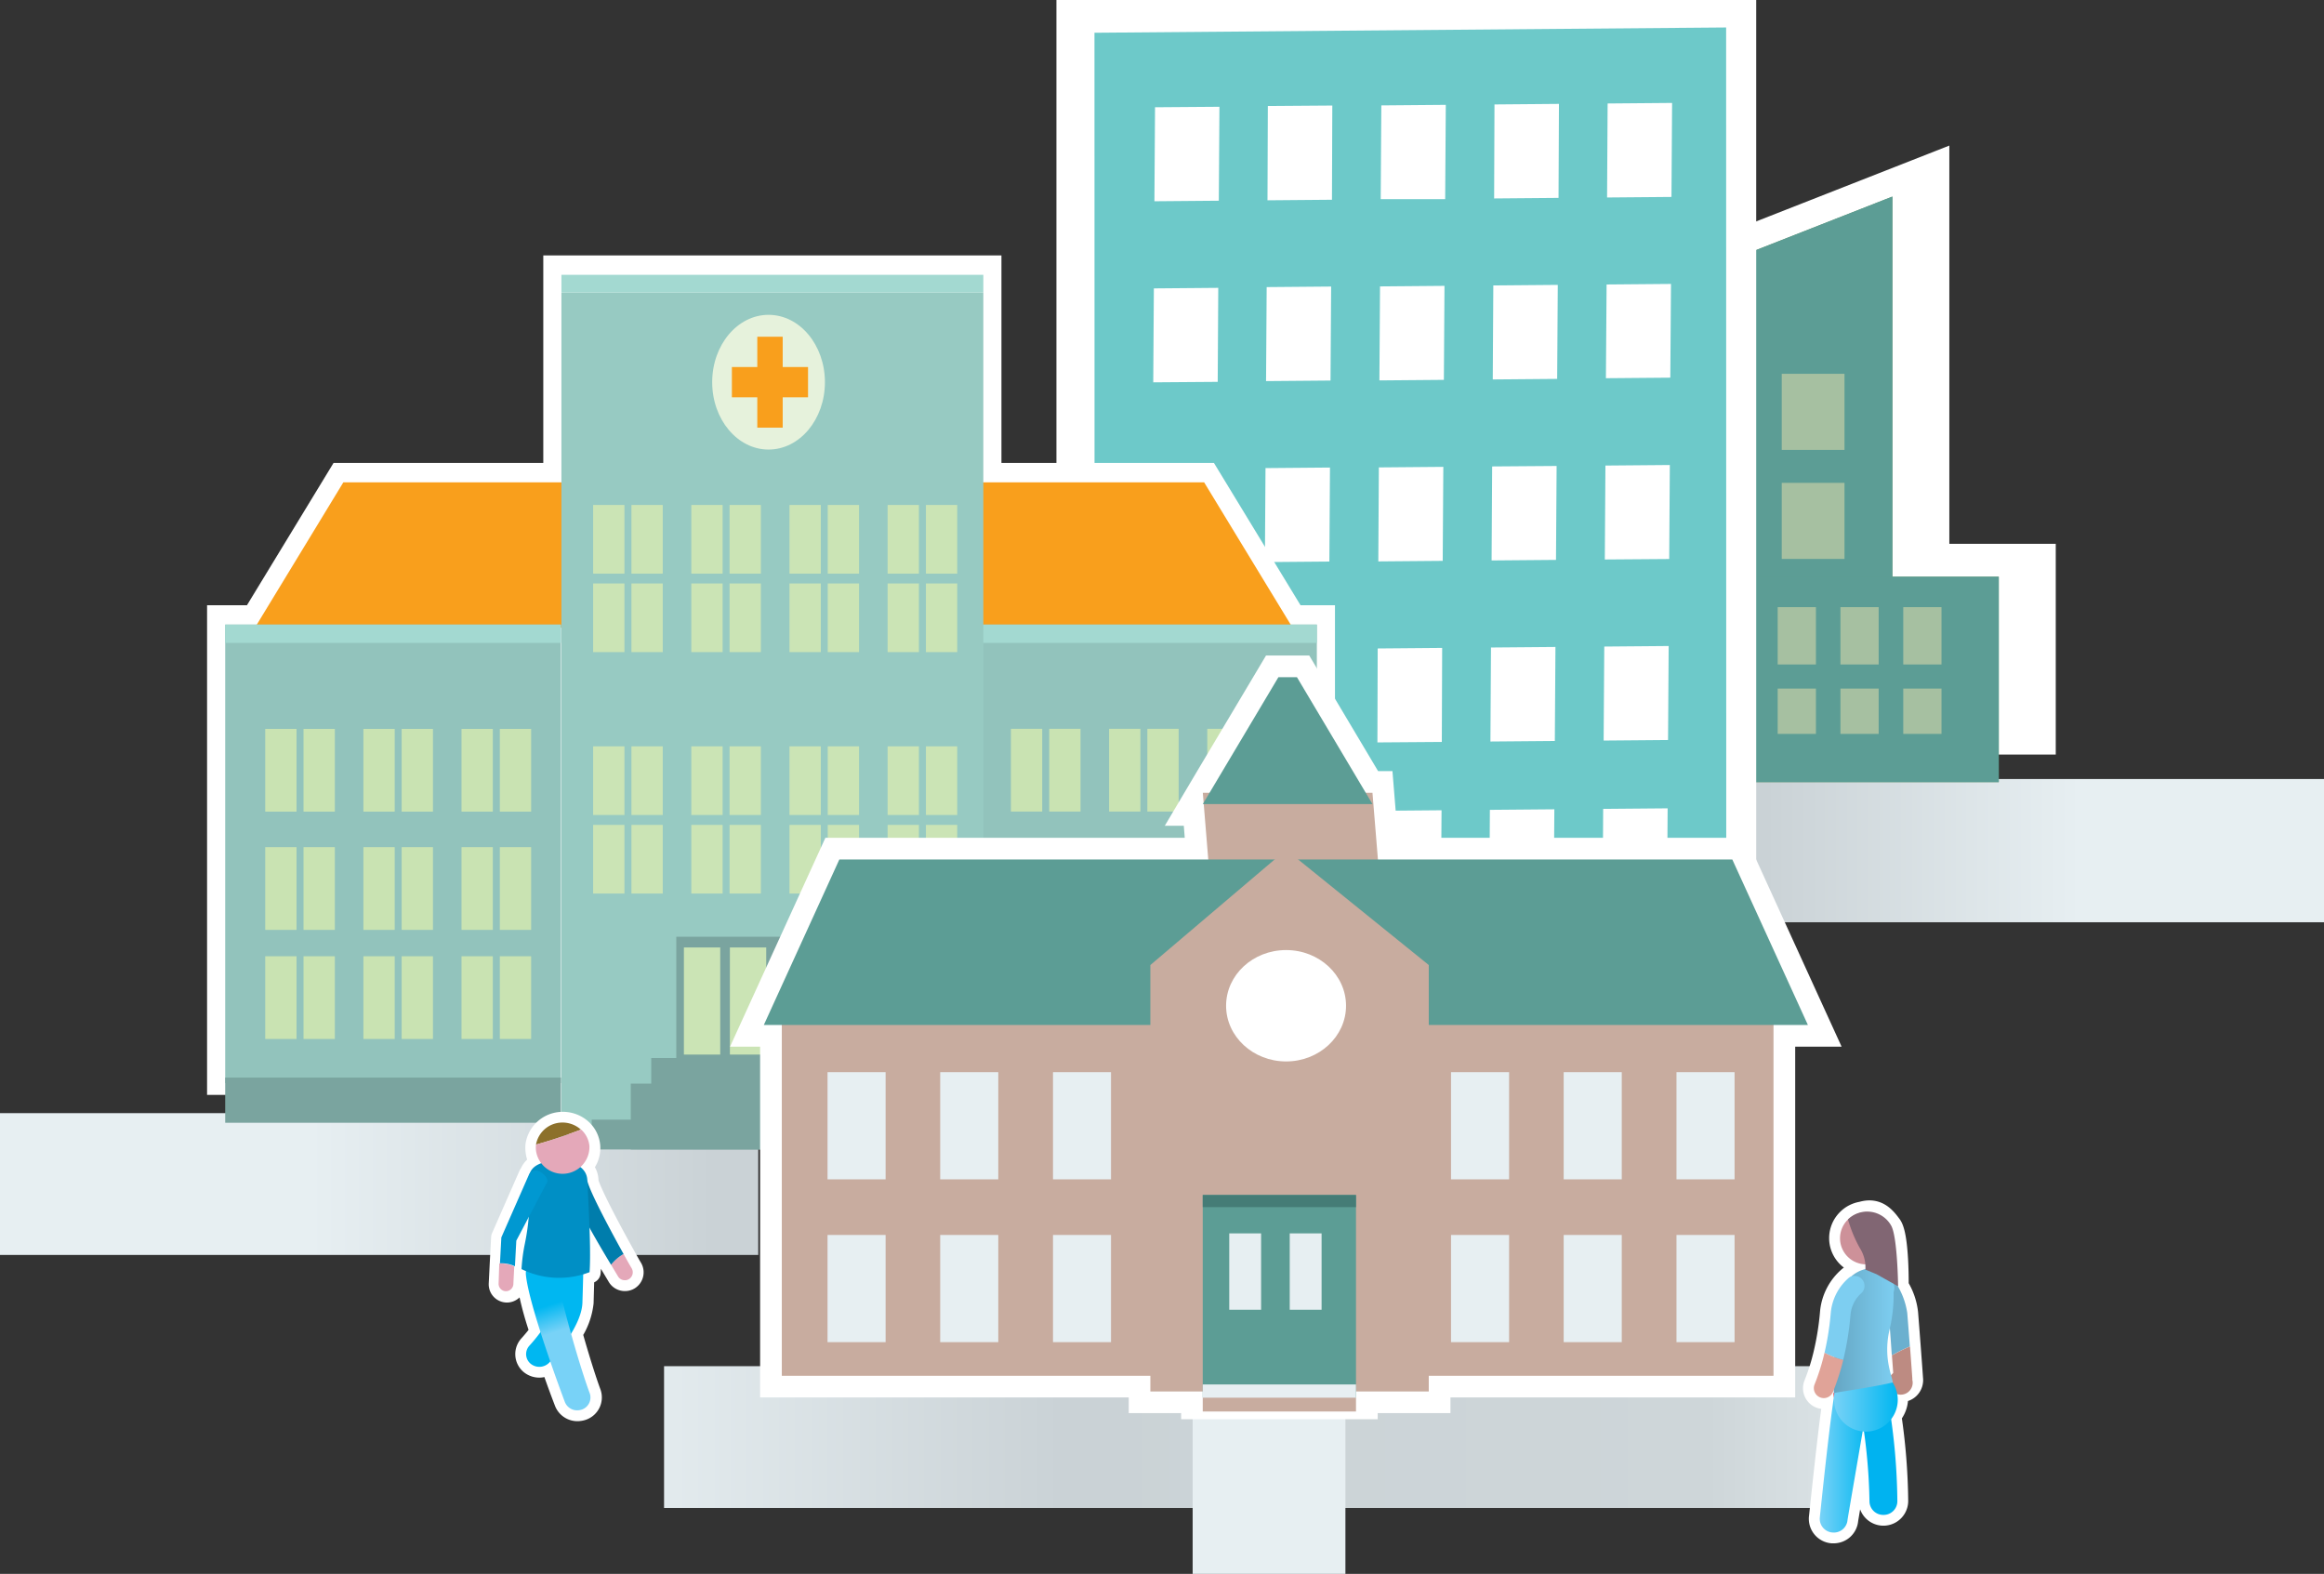 <svg xmlns="http://www.w3.org/2000/svg" xmlns:xlink="http://www.w3.org/1999/xlink" viewBox="0 0 338.49 229.21"><rect x="0" y="0" width="338.49" height="229.21" fill="#333333" stroke="none"/><defs><linearGradient id="Naamloos_verloop_130" x1="86.44" y1="209.29" x2="286.91" y2="209.29" gradientTransform="translate(371.86 418.58) rotate(180)" gradientUnits="userSpaceOnUse"><stop offset="0" stop-color="#e7eff2"/><stop offset="0.34" stop-color="#cad2d6"/><stop offset="0.81" stop-color="#ced6d9"/><stop offset="1" stop-color="#e7eff2"/></linearGradient><linearGradient id="Naamloos_verloop_122" x1="303.03" y1="123.88" x2="257.1" y2="123.88" gradientUnits="userSpaceOnUse"><stop offset="0" stop-color="#e7eff2"/><stop offset="1" stop-color="#cad2d6"/></linearGradient><linearGradient id="Naamloos_verloop_122-2" x1="549.5" y1="172.44" x2="490.89" y2="172.44" gradientTransform="matrix(1, 0, 0, -1, -484.29, 344.88)" xlink:href="#Naamloos_verloop_122"/><linearGradient id="linear-gradient" x1="39.88" y1="61.03" x2="40.63" y2="64.08" gradientTransform="matrix(1.33, -0.11, 0.11, 1.28, 20.6, 116.19)" gradientUnits="userSpaceOnUse"><stop offset="0" stop-color="#00b7f1"/><stop offset="1" stop-color="#78d2f7"/></linearGradient><linearGradient id="linear-gradient-2" x1="283.41" y1="211.99" x2="290.56" y2="211.99" gradientTransform="matrix(-1, 0, 0, 1, 555.62, 0)" xlink:href="#linear-gradient"/><linearGradient id="linear-gradient-3" x1="279.23" y1="203.51" x2="288.47" y2="203.51" gradientTransform="matrix(-1, 0, 0, 1, 555.62, 0)" xlink:href="#linear-gradient"/><linearGradient id="linear-gradient-4" x1="279.74" y1="193.78" x2="288.58" y2="193.78" gradientTransform="matrix(-1, 0, 0, 1, 555.62, 0)" gradientUnits="userSpaceOnUse"><stop offset="0" stop-color="#7dcef1"/><stop offset="1" stop-color="#65a6c3"/></linearGradient></defs><g id="Layer_2" data-name="Layer 2"><g id="Laag_2" data-name="Laag 2"><rect x="96.72" y="198.97" width="178.42" height="20.65" transform="translate(371.86 418.58) rotate(-180)" style="fill:url(#Naamloos_verloop_130)"/><rect x="173.71" y="203.49" width="22.25" height="25.72" style="fill:#e7eff2"/><rect x="251.93" y="113.45" width="86.56" height="20.86" style="fill:url(#Naamloos_verloop_122)"/><rect y="162.12" width="110.44" height="20.65" transform="translate(110.44 344.88) rotate(-180)" style="fill:url(#Naamloos_verloop_122-2)"/><polygon points="148.15 109.89 148.15 79.2 167.45 79.2 167.45 40.38 216.33 21.2 216.33 34.47 250.12 21.2 250.12 34.47 283.92 21.2 283.92 79.2 299.42 79.2 299.42 109.89 148.15 109.89" style="fill:#fff"/><polygon points="275.62 83.99 275.62 28.63 241.82 41.89 241.82 28.63 208.03 41.89 208.03 28.63 170.47 43.37 170.47 83.99 151.17 83.99 151.17 113.9 291.12 113.9 291.12 83.99 275.62 83.99" style="fill:#5a8d5e"/><polygon points="170.47 43.37 208.03 28.63 208.03 85.83 170.47 85.83 170.47 43.37" style="fill:#73a374"/><rect x="177.81" y="54.44" width="9.14" height="11.08" style="fill:#a6c0a1"/><rect x="191.92" y="54.44" width="9.14" height="11.08" style="fill:#a6c0a1"/><rect x="177.81" y="70.32" width="9.14" height="11.08" style="fill:#a6c0a1"/><rect x="191.92" y="70.32" width="9.14" height="11.08" style="fill:#a6c0a1"/><polygon points="204.27 43.37 241.82 28.63 241.82 85.83 204.27 85.83 204.27 43.37" style="fill:#73a374"/><rect x="211.6" y="54.44" width="9.14" height="11.08" style="fill:#a6c0a1"/><rect x="225.72" y="54.44" width="9.14" height="11.08" style="fill:#a6c0a1"/><rect x="211.6" y="70.32" width="9.14" height="11.08" style="fill:#a6c0a1"/><rect x="225.72" y="70.32" width="9.14" height="11.08" style="fill:#a6c0a1"/><polygon points="238.06 43.37 275.62 28.63 275.62 85.83 238.06 85.83 238.06 43.37" style="fill:#5c9d95"/><rect x="245.4" y="54.44" width="9.14" height="11.08" style="fill:#a6c0a1"/><rect x="259.51" y="54.44" width="9.14" height="11.08" style="fill:#a6c0a1"/><rect x="245.4" y="70.32" width="9.14" height="11.08" style="fill:#a6c0a1"/><rect x="259.51" y="70.32" width="9.14" height="11.08" style="fill:#a6c0a1"/><rect x="151.17" y="83.99" width="139.95" height="29.91" style="fill:#5c9d95"/><rect x="158.33" y="88.42" width="5.57" height="18.46" style="fill:#a6c0a1"/><rect x="167.47" y="88.42" width="5.57" height="18.46" style="fill:#a6c0a1"/><rect x="176.62" y="88.42" width="5.57" height="18.46" style="fill:#a6c0a1"/><rect x="185.76" y="88.42" width="5.57" height="18.46" style="fill:#a6c0a1"/><rect x="194.9" y="88.42" width="5.57" height="18.46" style="fill:#a6c0a1"/><rect x="204.05" y="88.42" width="5.57" height="18.46" style="fill:#a6c0a1"/><rect x="213.19" y="88.42" width="5.57" height="18.46" style="fill:#a6c0a1"/><rect x="222.34" y="88.42" width="5.57" height="18.46" style="fill:#a6c0a1"/><rect x="231.48" y="88.42" width="5.57" height="18.46" style="fill:#a6c0a1"/><rect x="240.63" y="88.42" width="5.57" height="18.46" style="fill:#a6c0a1"/><rect x="249.77" y="88.42" width="5.57" height="18.46" style="fill:#a6c0a1"/><rect x="258.92" y="88.42" width="5.57" height="18.46" style="fill:#a6c0a1"/><rect x="268.06" y="88.42" width="5.57" height="18.46" style="fill:#a6c0a1"/><rect x="277.21" y="88.42" width="5.57" height="18.46" style="fill:#a6c0a1"/><rect x="154.08" y="96.77" width="136.17" height="3.51" style="fill:#5c9d95"/><rect x="153.87" width="101.92" height="155.96" style="fill:#fff"/><path d="M159.43,140.37l41-.35.14-21.94,9.39-.08-.14,21.94,41.61-.35L251.41,4l-92,.77Zm74.72-125.3,9.39-.08-.09,13.69-9.38.08ZM234,41.43l9.38-.08L243.28,55l-9.38.08Zm-.17,26.37,9.38-.08-.09,13.69-9.38.07Zm-.17,26.36,9.38-.08-.09,13.69-9.38.08Zm-.16,23.64,9.39-.08-.09,13.69-9.38.08ZM217.67,15.21l9.39-.08L227,28.82l-9.38.08Zm-.17,26.36,9.39-.08-.09,13.69-9.38.08Zm-.17,26.36,9.39-.07-.09,13.68-9.38.08Zm-.17,26.37,9.39-.08-.09,13.69-9.38.08ZM217,117.94l9.39-.08-.09,13.69-9.38.07ZM201.19,15.35l9.39-.08L210.49,29,201.1,29ZM201,41.71l9.39-.08-.09,13.69-9.39.08Zm-.17,26.36,9.39-.08-.09,13.69-9.38.08Zm-.17,26.37,9.39-.08L210,108.05l-9.38.07Zm-16-79,9.39-.07L194,29.09l-9.39.08Zm-.17,26.37,9.39-.08-.09,13.69-9.39.08Zm-.17,26.36,9.39-.08-.09,13.69-9.39.08Zm-.17,26.36,9.39-.08-.09,13.69-9.39.08Zm-.15,23.64,9.39-.08-.09,13.69-9.39.08ZM168.23,15.62l9.38-.07-.09,13.68-9.38.08ZM168.06,42l9.38-.08-.08,13.69-9.39.07Zm-.17,26.36,9.38-.08L177.19,82,167.8,82Zm-.17,26.36,9.39-.08L177,108.32l-9.39.08Zm-.15,23.64,9.38-.08L176.87,132l-9.39.08Z" style="fill:#6dc9c9"/><polygon points="89.23 164.57 89.23 163.08 79.13 163.08 79.13 159.45 30.16 159.45 30.16 88.14 35.97 88.14 48.58 67.42 79.13 67.42 79.13 37.2 145.86 37.2 145.86 67.42 176.81 67.42 189.42 88.14 194.44 88.14 194.44 160.02 145.86 160.02 145.86 163.08 135.76 163.08 135.76 164.57 89.23 164.57" style="fill:#fff"/><polygon points="82.3 70.24 50.01 70.24 37.13 91.41 82.3 91.41 82.3 70.24" style="fill:#f99f1c"/><polygon points="143.1 70.24 175.38 70.24 188.26 91.41 143.1 91.41 143.1 70.24" style="fill:#f99f1c"/><rect x="32.8" y="90.96" width="48.9" height="66.77" style="fill:#92c3bc"/><rect x="32.8" y="156.93" width="48.9" height="6.58" style="fill:#7aa49f"/><rect x="32.8" y="90.96" width="48.9" height="2.67" style="fill:#a3d9d1"/><rect x="142.91" y="90.96" width="48.9" height="66.77" transform="translate(334.71 248.69) rotate(-180)" style="fill:#92c3bc"/><rect x="142.91" y="156.93" width="48.9" height="7.23" transform="translate(334.71 321.08) rotate(-180)" style="fill:#b3d894"/><rect x="142.91" y="90.96" width="48.9" height="2.67" transform="translate(334.71 184.59) rotate(-180)" style="fill:#a3d9d1"/><rect x="81.77" y="42.58" width="61.45" height="123.32" style="fill:#97cac2"/><rect x="81.77" y="40.02" width="61.45" height="2.56" style="fill:#a3d9d1"/><rect x="86.39" y="108.69" width="4.56" height="10" style="fill:#cbe4b5"/><rect x="91.97" y="108.69" width="4.56" height="10" style="fill:#cbe4b5"/><rect x="86.39" y="120.13" width="4.56" height="10" style="fill:#cbe4b5"/><rect x="91.97" y="120.13" width="4.56" height="10" style="fill:#cbe4b5"/><rect x="100.69" y="108.69" width="4.56" height="10" style="fill:#cbe4b5"/><rect x="106.26" y="108.69" width="4.56" height="10" style="fill:#cbe4b5"/><rect x="100.69" y="120.13" width="4.56" height="10" style="fill:#cbe4b5"/><rect x="106.26" y="120.13" width="4.56" height="10" style="fill:#cbe4b5"/><rect x="114.99" y="108.69" width="4.56" height="10" style="fill:#cbe4b5"/><rect x="120.56" y="108.69" width="4.56" height="10" style="fill:#cbe4b5"/><rect x="114.99" y="120.13" width="4.56" height="10" style="fill:#cbe4b5"/><rect x="120.56" y="120.13" width="4.56" height="10" style="fill:#cbe4b5"/><rect x="129.28" y="108.69" width="4.56" height="10" style="fill:#cbe4b5"/><rect x="134.86" y="108.69" width="4.56" height="10" style="fill:#cbe4b5"/><rect x="129.28" y="120.13" width="4.56" height="10" style="fill:#cbe4b5"/><rect x="134.86" y="120.13" width="4.56" height="10" style="fill:#cbe4b5"/><rect x="86.39" y="73.54" width="4.56" height="10" style="fill:#cbe4b5"/><rect x="91.97" y="73.54" width="4.56" height="10" style="fill:#cbe4b5"/><rect x="86.39" y="84.97" width="4.56" height="10" style="fill:#cbe4b5"/><rect x="91.97" y="84.97" width="4.56" height="10" style="fill:#cbe4b5"/><rect x="100.69" y="73.54" width="4.56" height="10" style="fill:#cbe4b5"/><rect x="106.26" y="73.54" width="4.56" height="10" style="fill:#cbe4b5"/><rect x="100.69" y="84.97" width="4.56" height="10" style="fill:#cbe4b5"/><rect x="106.26" y="84.97" width="4.56" height="10" style="fill:#cbe4b5"/><rect x="114.99" y="73.54" width="4.56" height="10" style="fill:#cbe4b5"/><rect x="120.56" y="73.54" width="4.56" height="10" style="fill:#cbe4b5"/><rect x="114.99" y="84.97" width="4.56" height="10" style="fill:#cbe4b5"/><rect x="120.56" y="84.97" width="4.56" height="10" style="fill:#cbe4b5"/><rect x="129.28" y="73.54" width="4.56" height="10" style="fill:#cbe4b5"/><rect x="134.86" y="73.54" width="4.56" height="10" style="fill:#cbe4b5"/><rect x="129.28" y="84.97" width="4.56" height="10" style="fill:#cbe4b5"/><rect x="134.86" y="84.97" width="4.56" height="10" style="fill:#cbe4b5"/><rect x="38.63" y="106.15" width="4.56" height="12.05" style="fill:#c9e3b2"/><rect x="44.21" y="106.15" width="4.56" height="12.05" style="fill:#c9e3b2"/><rect x="38.63" y="123.37" width="4.56" height="12.05" style="fill:#c9e3b2"/><rect x="44.21" y="123.37" width="4.56" height="12.05" style="fill:#c9e3b2"/><rect x="52.93" y="106.15" width="4.56" height="12.05" style="fill:#c9e3b2"/><rect x="58.5" y="106.15" width="4.56" height="12.05" style="fill:#c9e3b2"/><rect x="52.93" y="123.37" width="4.56" height="12.05" style="fill:#c9e3b2"/><rect x="58.5" y="123.37" width="4.56" height="12.05" style="fill:#c9e3b2"/><rect x="67.22" y="106.15" width="4.56" height="12.05" style="fill:#c9e3b2"/><rect x="72.8" y="106.15" width="4.56" height="12.05" style="fill:#c9e3b2"/><rect x="67.22" y="123.37" width="4.56" height="12.05" style="fill:#c9e3b2"/><rect x="72.8" y="123.37" width="4.56" height="12.05" style="fill:#c9e3b2"/><rect x="181.41" y="106.15" width="4.56" height="12.05" transform="translate(367.39 224.34) rotate(-180)" style="fill:#c9e3b2"/><rect x="175.84" y="106.15" width="4.56" height="12.05" transform="translate(356.24 224.34) rotate(-180)" style="fill:#c9e3b2"/><rect x="181.41" y="123.37" width="4.56" height="12.05" transform="translate(367.39 258.78) rotate(-180)" style="fill:#c9e3b2"/><rect x="175.84" y="123.37" width="4.56" height="12.05" transform="translate(356.24 258.78) rotate(-180)" style="fill:#c9e3b2"/><rect x="167.12" y="106.15" width="4.56" height="12.05" transform="translate(338.79 224.34) rotate(-180)" style="fill:#c9e3b2"/><rect x="161.54" y="106.15" width="4.56" height="12.05" transform="translate(327.64 224.34) rotate(-180)" style="fill:#c9e3b2"/><rect x="167.12" y="123.37" width="4.56" height="12.05" transform="translate(338.79 258.78) rotate(-180)" style="fill:#c9e3b2"/><rect x="161.54" y="123.37" width="4.56" height="12.05" transform="translate(327.64 258.78) rotate(-180)" style="fill:#c9e3b2"/><rect x="152.82" y="106.15" width="4.56" height="12.05" transform="translate(310.2 224.34) rotate(-180)" style="fill:#c9e3b2"/><rect x="147.24" y="106.15" width="4.56" height="12.05" transform="translate(299.04 224.34) rotate(-180)" style="fill:#c9e3b2"/><rect x="152.82" y="123.37" width="4.56" height="12.05" transform="translate(310.2 258.78) rotate(-180)" style="fill:#c9e3b2"/><rect x="147.24" y="123.37" width="4.56" height="12.05" transform="translate(299.04 258.78) rotate(-180)" style="fill:#c9e3b2"/><rect x="38.63" y="139.26" width="4.56" height="12.05" style="fill:#c9e3b2"/><rect x="44.21" y="139.26" width="4.56" height="12.05" style="fill:#c9e3b2"/><rect x="52.93" y="139.26" width="4.56" height="12.05" style="fill:#c9e3b2"/><rect x="58.5" y="139.26" width="4.56" height="12.05" style="fill:#c9e3b2"/><rect x="67.22" y="139.26" width="4.56" height="12.05" style="fill:#c9e3b2"/><rect x="72.8" y="139.26" width="4.56" height="12.05" style="fill:#c9e3b2"/><rect x="181.41" y="139.26" width="4.56" height="12.05" transform="translate(367.39 290.56) rotate(-180)" style="fill:#c9e3b2"/><rect x="175.84" y="139.26" width="4.56" height="12.05" transform="translate(356.24 290.56) rotate(-180)" style="fill:#c9e3b2"/><rect x="167.12" y="139.26" width="4.56" height="12.05" transform="translate(338.79 290.56) rotate(-180)" style="fill:#c9e3b2"/><rect x="161.54" y="139.26" width="4.56" height="12.05" transform="translate(327.64 290.56) rotate(-180)" style="fill:#c9e3b2"/><rect x="152.82" y="139.26" width="4.56" height="12.05" transform="translate(310.2 290.56) rotate(-180)" style="fill:#c9e3b2"/><rect x="147.24" y="139.26" width="4.56" height="12.05" transform="translate(299.04 290.56) rotate(-180)" style="fill:#c9e3b2"/><ellipse cx="111.94" cy="55.66" rx="8.21" ry="9.81" style="fill:#e6f2dc"/><polygon points="117.69 53.45 114 53.45 114 49.04 110.3 49.04 110.3 53.45 106.6 53.45 106.6 57.86 110.3 57.86 110.3 62.28 114 62.28 114 57.86 117.69 57.86 117.69 53.45" style="fill:#f99f1c"/><rect x="98.5" y="136.42" width="27.99" height="18.16" style="fill:#7aa49f"/><rect x="94.85" y="154.08" width="35.29" height="4.36" style="fill:#7aa49f"/><rect x="91.87" y="157.81" width="41.24" height="9.59" style="fill:#7aa49f"/><rect x="86.18" y="163.06" width="52.64" height="4.34" style="fill:#7aa49f"/><rect x="99.61" y="137.98" width="5.29" height="15.6" style="fill:#cbe4b5"/><rect x="106.31" y="137.98" width="5.29" height="15.6" style="fill:#cbe4b5"/><rect x="113" y="137.98" width="5.29" height="15.6" style="fill:#93ca68"/><rect x="119.7" y="137.98" width="5.29" height="15.6" style="fill:#93ca68"/><path d="M90.82,182.62c-1.9-3.42-4.71-8.68-5.23-10.48l0-.06v-.25a2.43,2.43,0,0,0-1-1.83,3.73,3.73,0,0,0,1.26-3.08,3.66,3.66,0,0,0-1.2-2.41,4,4,0,0,0-3-1,3.89,3.89,0,0,0-3.53,3.2,3.77,3.77,0,0,0,0,.89,3.71,3.71,0,0,0,.71,1.85,2.53,2.53,0,0,0-1.58,1.48.9.9,0,0,0-.14.2l-4,9.1-.2,3.77-.15,3a1.08,1.08,0,0,0,1,1.11h.15a1.09,1.09,0,0,0,1-1l.13-2.61.2-3.73L77,177.19a24.71,24.71,0,0,1-.56,3.94,25.18,25.18,0,0,0-.49,3.72,7.08,7.08,0,0,0,.68.32,1.7,1.7,0,0,0,0,.39,48.32,48.32,0,0,0,2.12,8.4,24.88,24.88,0,0,1-1.63,2,1.82,1.82,0,0,0,.15,2.63,2,2,0,0,0,2.72-.16l.18-.2c1,3,1.92,5.36,2.14,5.94a1.92,1.92,0,0,0,2,1.21,2.33,2.33,0,0,0,.51-.11,1.86,1.86,0,0,0,1.15-2.39c-.68-1.82-1.76-5.26-2.73-8.71a10.07,10.07,0,0,0,1.64-4.47s.06-2.08.11-4.11c.31-.09.62-.17.92-.29.11-1.54.09-3.74,0-6.49,1.11,2,2.29,4,3.1,5.38l1,1.67a1.15,1.15,0,0,0,1.11.58,1.08,1.08,0,0,0,.48-.15A1.16,1.16,0,0,0,92,184.7C91.68,184.17,91.28,183.45,90.82,182.62Z" style="fill:none;stroke:#fff;stroke-linecap:round;stroke-linejoin:round;stroke-width:3.158px"/><path d="M78.71,199.05a2,2,0,0,1-1.44-.46,1.82,1.82,0,0,1-.15-2.63h0c1.57-1.71,3.81-4.82,3.86-6.37.1-2.69.21-7,.16-7.56a1.9,1.9,0,0,1,1.76-2h0a1.9,1.9,0,0,1,2.07,1.7c.09,1.07-.14,7.92-.14,8-.12,3.42-4.06,7.87-4.85,8.73A2,2,0,0,1,78.71,199.05Z" style="fill:#00b7f1"/><path d="M84.27,205.38a1.92,1.92,0,0,1-2-1.21c-.55-1.45-5.31-14.25-5.68-18.61a1.88,1.88,0,0,1,1.76-2c1.06-.1,2.61.38,2.7,1.41.27,3.27,3.41,14.12,4.84,17.92a1.86,1.86,0,0,1-1.15,2.39A2.33,2.33,0,0,1,84.27,205.38Z" style="fill:url(#linear-gradient)"/><path d="M90.82,182.62A6.37,6.37,0,0,0,89,184.19l1,1.67a1.15,1.15,0,0,0,1.11.58,1.08,1.08,0,0,0,.48-.15A1.16,1.16,0,0,0,92,184.7C91.68,184.17,91.28,183.45,90.82,182.62Z" style="fill:#e4a8b9"/><path d="M90.82,182.62c-1.9-3.42-4.71-8.68-5.23-10.48a1.18,1.18,0,0,0-1.45-.8c-.63.18-1.32.93-1.14,1.55.65,2.25,4.2,8.34,6,11.3A6.37,6.37,0,0,1,90.82,182.62Z" style="fill:#007dac"/><path d="M85.54,171.83c-.09-1.9-2.16-2.79-4.14-2.79s-4.59.46-4.37,3a32.63,32.63,0,0,1-.58,9.06,25.18,25.18,0,0,0-.49,3.72,12.38,12.38,0,0,0,9.91.45C86.06,182.62,85.86,178,85.54,171.83Z" style="fill:#008fc5"/><path d="M81.6,163.49a3.89,3.89,0,0,0-3.53,3.2c2.22-.61,4.39-1.37,6.54-2.18A4,4,0,0,0,81.6,163.49Z" style="fill:#8c702b"/><path d="M78.07,166.69a3.77,3.77,0,0,0,0,.89,3.91,3.91,0,0,0,7.78-.66,3.66,3.66,0,0,0-1.2-2.41C82.46,165.32,80.29,166.08,78.07,166.69Z" style="fill:#e4a8b9"/><path d="M72.62,186.93a1.08,1.08,0,0,0,1,1.11h.15a1.09,1.09,0,0,0,1-1l.13-2.61a4.63,4.63,0,0,0-2.18-.43Z" style="fill:#e4a8b9"/><path d="M79.69,172.16c.24-.55-.66-1.39-1.22-1.61a1.11,1.11,0,0,0-1.45.56l-4,9.1-.2,3.77a4.63,4.63,0,0,1,2.18.43l.2-3.73Z" style="fill:#0098d1"/><path d="M264.29,201.63a1.45,1.45,0,0,0,.8,1.88,1.49,1.49,0,0,0,.54.11,1.46,1.46,0,0,0,1.35-.91c0-.07,0-.15.08-.22,0,.12,0,.26,0,.37a3.46,3.46,0,0,0,.06.49c-.8,5.2-2,17.07-2.07,17.6a2,2,0,0,0,1.81,2.23h.21a2,2,0,0,0,2-1.82c0-.11,1.35-7.88,2.32-13.57a75.68,75.68,0,0,1,.9,10.79,2,2,0,1,0,4.06,0,89.54,89.54,0,0,0-1-12.45,3.87,3.87,0,0,0,.85-3.62,2,2,0,0,0,.59.1,1.62,1.62,0,0,0,1.73-1.5,1,1,0,0,0,0-.24h0s-.16-2.32-.35-4.79c-.14-1.86-.29-3.8-.38-4.89a9.2,9.2,0,0,0-1.37-3.88h0s.1-7.3-1-8.82c-.88-1.2-2-2.59-4.25-1.92a3.72,3.72,0,0,0-2,1h0a3.78,3.78,0,0,0,2.52,6.52,4.71,4.71,0,0,1,0,.71,4.63,4.63,0,0,0-2,1,1.11,1.11,0,0,0-.34.18,7.63,7.63,0,0,0-2.69,5.17,40.89,40.89,0,0,1-.91,5.8A31,31,0,0,1,264.29,201.63Zm10.85-7.81c0-.19.07-.36.11-.53.09,1.25.21,2.75.31,4.1.07,1,.14,1.91.19,2.58a1.52,1.52,0,0,0-.34.33A12.85,12.85,0,0,1,275.14,193.82Z" style="fill:none;stroke:#fff;stroke-linecap:round;stroke-linejoin:round;stroke-width:3.158px"/><path d="M275.1,191.43a8.1,8.1,0,0,0-1.86-3.93,1.36,1.36,0,1,1,2-1.82,10.77,10.77,0,0,1,2.55,5.52c.09,1.09.24,3,.38,4.89a26.79,26.79,0,0,0-2.63,1.3C275.4,195.25,275.21,192.73,275.1,191.43Z" style="fill:#6bb0cf"/><path d="M278.19,196.09c.19,2.47.35,4.79.35,4.79l-2.71.2s-.12-1.68-.27-3.69A26.79,26.79,0,0,1,278.19,196.09Z" style="fill:#bd8b82"/><path d="M275.12,201.12a1.74,1.74,0,1,0,1.72-1.49A1.62,1.62,0,0,0,275.12,201.12Z" style="fill:#bd8b82"/><path d="M274.62,201.38c0,.21,0,.34,0,.41a3.46,3.46,0,0,1-1.94,4.21,3.38,3.38,0,0,1-1.37.29c-1.35,0-3.42-.78-4-2.09a4.37,4.37,0,0,1-.28-1.34C269.67,202.44,272.19,202,274.62,201.38Z" style="fill:#d74351"/><path d="M267.09,223.19a2,2,0,0,0,2-1.82c0-.14,2.33-13.59,3.09-18.05.19-1.11-1.47-2.3-2.58-2.49a2,2,0,0,0-2.34,1.66c-.78,4.59-2.14,17.9-2.2,18.46a2,2,0,0,0,1.81,2.23Z" style="fill:url(#linear-gradient-2)"/><path d="M274.35,220.62a2,2,0,0,0,2-2,90.64,90.64,0,0,0-1.26-14.22,2,2,0,0,0-2.36-1.63c-1.1.19-2.07.78-1.87,1.88a83.1,83.1,0,0,1,1.43,14A2,2,0,0,0,274.35,220.62Z" style="fill:#00b3f0"/><path d="M268,180.33a3.8,3.8,0,1,0,3.8-3.8A3.8,3.8,0,0,0,268,180.33Z" style="fill:#cd9199"/><path d="M267.14,203.51a4.64,4.64,0,1,0,4.63-4.3A4.48,4.48,0,0,0,267.14,203.51Z" style="fill:url(#linear-gradient-3)"/><path d="M267.82,192.61a29.85,29.85,0,0,1,1-4.66,1.75,1.75,0,0,1-.05-.33c0-1.55,2.07-2.92,3.87-2.92a3.07,3.07,0,0,1,3.27,2.81,2.54,2.54,0,0,1-.11.67,22.07,22.07,0,0,1-.63,5.64c-.88,4.05.47,6.69.51,7.51-2.43.58-6,1.11-8.57,1.53C266.93,201.06,267.2,197.89,267.82,192.61Z" style="fill:url(#linear-gradient-4)"/><path d="M266.65,191.21a7.63,7.63,0,0,1,2.69-5.17,1.45,1.45,0,0,1,1.75,2.3,4.75,4.75,0,0,0-1.56,3.11,43.83,43.83,0,0,1-1.06,6.61,11.36,11.36,0,0,1-2.73-1.05A40.89,40.89,0,0,0,266.65,191.21Z" style="fill:#7dcef1"/><path d="M265.74,197a11.36,11.36,0,0,0,2.73,1.05,35.22,35.22,0,0,1-1.49,4.65,1.46,1.46,0,0,1-1.35.91,1.49,1.49,0,0,1-.54-.11,1.45,1.45,0,0,1-.8-1.88A31,31,0,0,0,265.74,197Z" style="fill:#e0a398"/><path d="M269.16,177.59a19.44,19.44,0,0,0,1.72,4.16,5.18,5.18,0,0,1,.81,3.14l1.65.69,3.12,1.75s-.09-7.18-1-8.82A4,4,0,0,0,269.16,177.59Z" style="fill:#816673"/><polygon points="172.03 206.69 172.03 205.79 164.4 205.79 164.4 203.51 110.71 203.51 110.71 152.43 106.33 152.43 120.22 122.01 172.56 122.01 172.42 120.26 169.65 120.26 172.08 116.16 174.37 112.3 184.4 95.46 190.69 95.46 200.72 112.3 202.81 112.3 203.6 122.01 254.34 122.01 268.23 152.43 261.47 152.43 261.47 203.51 211.26 203.51 211.26 205.79 200.66 205.79 200.66 206.69 172.03 206.69" style="fill:#fff"/><polygon points="200.74 125.72 176.03 125.72 175.19 115.46 199.9 115.46 200.74 125.72" style="fill:#c8ac9f"/><rect x="113.87" y="146.67" width="144.44" height="53.69" style="fill:#c8ac9f"/><polygon points="263.32 149.27 111.25 149.27 122.25 125.17 252.31 125.17 263.32 149.27" style="fill:#5c9d95"/><rect x="211.34" y="156.14" width="8.46" height="15.61" style="fill:#e7eff2"/><rect x="227.75" y="156.14" width="8.46" height="15.61" style="fill:#e7eff2"/><rect x="244.18" y="156.14" width="8.46" height="15.61" style="fill:#e7eff2"/><rect x="211.34" y="179.85" width="8.46" height="15.61" style="fill:#e7eff2"/><rect x="227.75" y="179.85" width="8.46" height="15.61" style="fill:#e7eff2"/><rect x="244.18" y="179.85" width="8.46" height="15.61" style="fill:#e7eff2"/><rect x="120.53" y="156.14" width="8.46" height="15.61" style="fill:#e7eff2"/><rect x="136.94" y="156.14" width="8.46" height="15.61" style="fill:#e7eff2"/><rect x="153.37" y="156.14" width="8.45" height="15.61" style="fill:#e7eff2"/><rect x="120.53" y="179.85" width="8.46" height="15.61" style="fill:#e7eff2"/><rect x="136.94" y="179.85" width="8.46" height="15.61" style="fill:#e7eff2"/><rect x="153.37" y="179.85" width="8.45" height="15.61" style="fill:#e7eff2"/><polygon points="167.55 202.64 208.1 202.64 208.1 140.54 187.32 123.75 167.55 140.54 167.55 202.64" style="fill:#c8ac9f"/><path d="M196.05,146.47c0,4.48-3.92,8.11-8.73,8.11s-8.74-3.63-8.74-8.11,3.91-8.11,8.74-8.11S196.05,142,196.05,146.47Z" style="fill:#fff"/><rect x="175.18" y="174.03" width="22.32" height="29.5" style="fill:#5c9d95"/><rect x="175.18" y="174.03" width="22.32" height="1.77" style="fill:#457c76"/><rect x="175.18" y="203.53" width="22.32" height="2.03" style="fill:#c8ac9f"/><rect x="175.18" y="201.62" width="22.32" height="1.91" style="fill:#e7eff2"/><polygon points="199.9 117.1 175.19 117.1 186.2 98.62 188.9 98.62 199.9 117.1" style="fill:#5c9d95"/><rect x="179.04" y="179.62" width="4.64" height="11.12" style="fill:#e7eff2"/><rect x="187.85" y="179.62" width="4.64" height="11.12" style="fill:#e7eff2"/></g></g></svg>